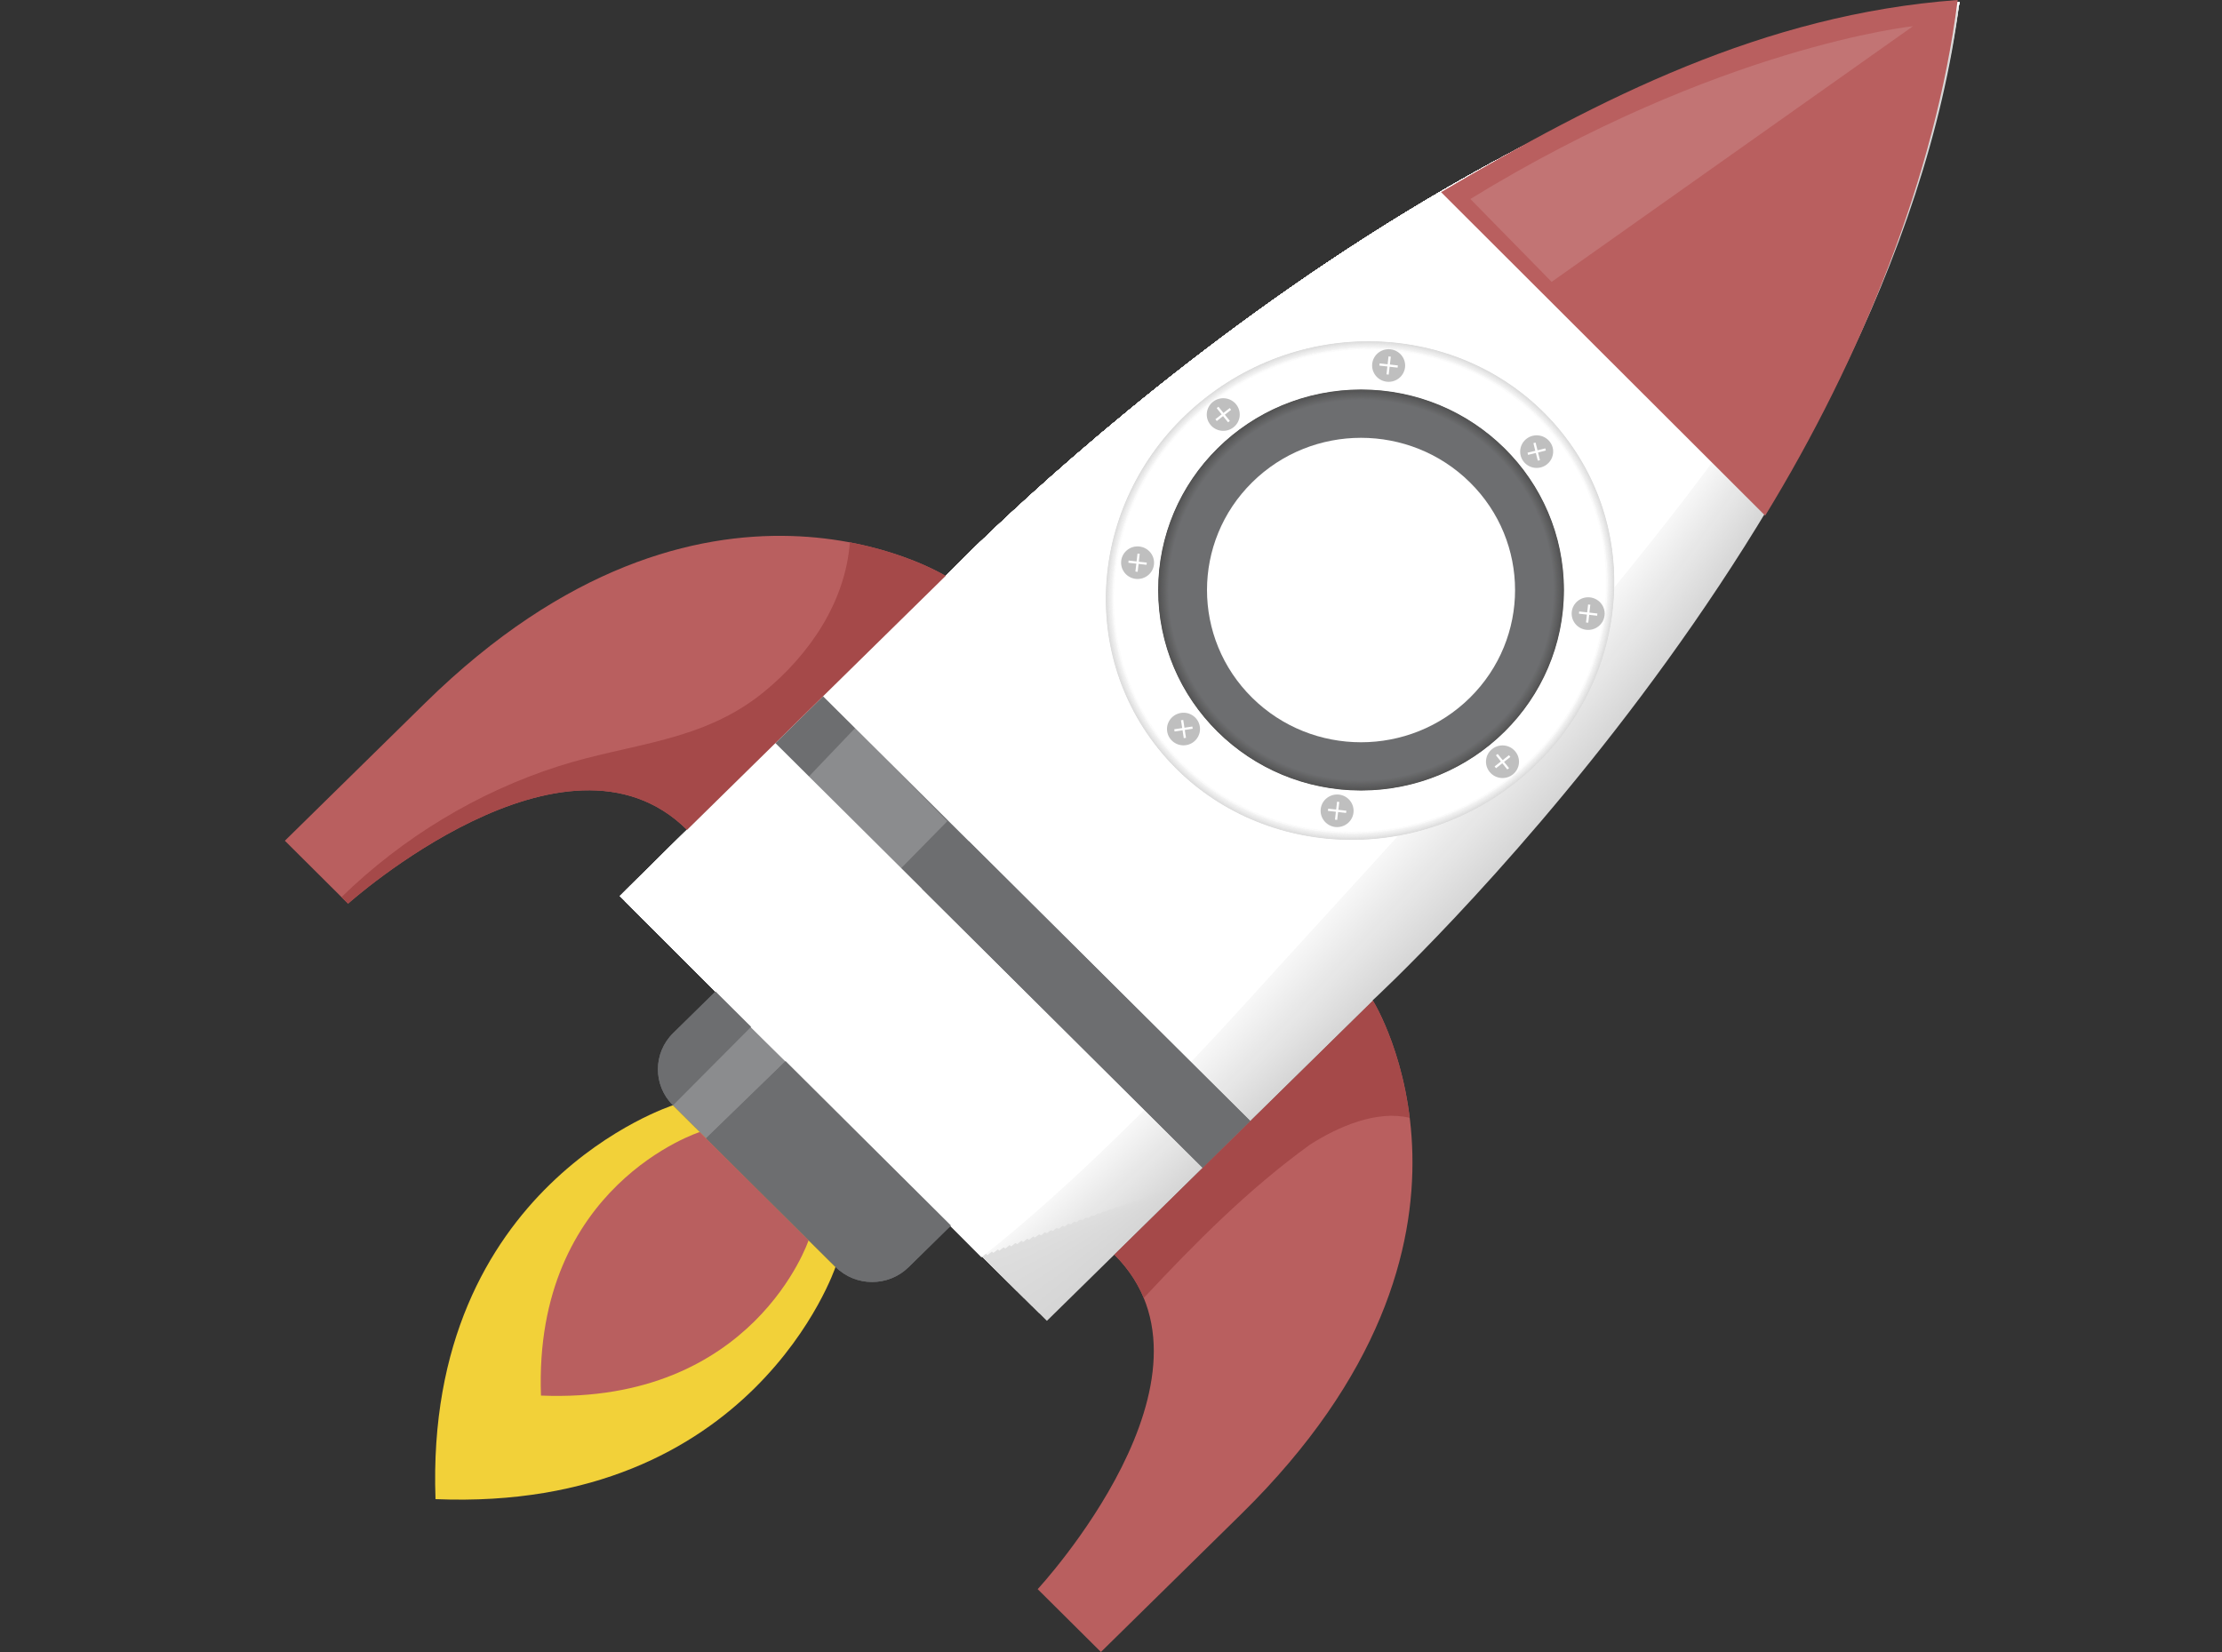 <svg width="39" height="29" viewBox="0 0 39 29" fill="none" xmlns="http://www.w3.org/2000/svg">
<rect x="0" y="0" width="39" height="29" fill="#333333" stroke="none"/>
<g id="Two-Players-Icon">
<g id="Group">
<g id="Objects">
<g id="Group_2">
<g id="Group_3">
<path id="Vector" d="M12.559 17.405L11.815 18.136C11.46 18.485 11.458 19.052 11.811 19.403L14.665 22.241C15.018 22.592 15.592 22.593 15.947 22.245L16.691 21.514L12.559 17.405Z" fill="#6D6E70"/>
<path id="Vector_2" d="M16.597 10.11C16.597 10.11 12.391 7.498 7.464 12.339L5 14.759L6.109 15.863C6.109 15.863 9.924 12.445 12.059 14.568L16.597 10.11Z" fill="#B95F5F"/>
<path id="Vector_3" d="M24.097 17.566C24.097 17.566 26.714 21.738 21.786 26.579L19.323 29L18.213 27.897C18.213 27.897 21.694 24.147 19.558 22.024L24.097 17.566V17.566Z" fill="#B95F5F"/>
<g id="Group_4">
<path id="Vector_4" d="M34.392 0.038C25.166 1.13 16.601 10.114 16.601 10.114L16.597 10.109L10.875 15.73L18.375 23.187L24.097 17.566L24.092 17.561C24.092 17.561 33.233 9.151 34.392 0.038Z" fill="#D6D6D6"/>
<path id="Vector_5" d="M34.392 0.038C25.166 1.13 16.601 10.114 16.601 10.114L16.597 10.109L10.932 15.674L13.892 18.73C13.919 18.757 18.215 23.028 18.242 23.055C18.257 23.07 20.779 20.76 20.779 20.76C20.824 20.725 23.993 17.61 24.031 17.568L24.027 17.564C24.129 17.451 30.144 11.902 33.014 4.97C33.674 3.384 34.162 1.722 34.391 0.038H34.392Z" fill="#D7D7D7"/>
<path id="Vector_6" d="M34.392 0.038C25.166 1.13 16.601 10.114 16.601 10.114L16.597 10.109L10.99 15.617L13.803 18.642C13.858 18.696 18.055 22.869 18.109 22.922C18.139 22.953 20.675 20.799 20.675 20.799C20.764 20.729 23.891 17.654 23.967 17.57C23.967 17.57 23.963 17.566 23.963 17.566C24.166 17.341 30.123 11.833 32.99 4.969C33.658 3.385 34.148 1.721 34.392 0.038L34.392 0.038Z" fill="#D8D8D8"/>
<path id="Vector_7" d="M34.392 0.038C25.166 1.13 16.601 10.114 16.601 10.114L16.597 10.109L11.048 15.561L13.714 18.554C13.796 18.635 17.895 22.71 17.976 22.791C18.021 22.836 20.57 20.837 20.57 20.837C20.704 20.732 23.788 17.698 23.902 17.573C23.902 17.573 23.898 17.568 23.898 17.568C24.203 17.231 30.086 11.758 32.966 4.969C33.638 3.385 34.133 1.72 34.392 0.038L34.392 0.038Z" fill="#D9D9D9"/>
<path id="Vector_8" d="M34.392 0.038C25.166 1.13 16.601 10.114 16.601 10.114L16.597 10.109L11.105 15.504L13.626 18.465C13.734 18.573 17.735 22.551 17.843 22.659C17.904 22.719 20.466 20.876 20.466 20.876C20.644 20.736 23.686 17.742 23.837 17.575C23.837 17.575 23.834 17.57 23.834 17.57C24.241 17.121 30.06 11.686 32.942 4.969C33.621 3.386 34.118 1.72 34.392 0.038L34.392 0.038Z" fill="#DADADA"/>
<path id="Vector_9" d="M34.392 0.038C25.166 1.13 16.601 10.114 16.601 10.114L16.597 10.109L11.163 15.448L13.537 18.377C13.673 18.512 17.574 22.391 17.71 22.526C17.786 22.601 20.361 20.915 20.361 20.915C20.584 20.739 23.583 17.786 23.772 17.577C23.772 17.577 23.769 17.573 23.769 17.573C24.278 17.011 30.034 11.615 32.917 4.969C33.604 3.387 34.103 1.719 34.391 0.038L34.392 0.038Z" fill="#DBDBDB"/>
<path id="Vector_10" d="M34.392 0.038C25.166 1.13 16.601 10.114 16.601 10.114L16.597 10.109L11.221 15.391L13.449 18.289C13.611 18.451 17.415 22.232 17.578 22.394C17.669 22.484 20.257 20.953 20.257 20.953C20.525 20.743 23.481 17.83 23.708 17.579C23.708 17.579 23.705 17.575 23.705 17.575C24.316 16.901 30.01 11.544 32.894 4.969C33.587 3.388 34.089 1.718 34.392 0.038L34.392 0.038Z" fill="#DCDCDC"/>
<path id="Vector_11" d="M34.392 0.038C25.166 1.13 16.601 10.114 16.601 10.114L16.597 10.109L11.278 15.335L13.36 18.201C13.55 18.39 17.255 22.074 17.445 22.262C17.55 22.368 20.152 20.992 20.152 20.992C20.464 20.747 23.378 17.875 23.643 17.582C23.643 17.582 23.64 17.578 23.64 17.578C24.352 16.791 29.984 11.473 32.868 4.97C33.57 3.389 34.074 1.718 34.392 0.038H34.392Z" fill="#DDDDDD"/>
<path id="Vector_12" d="M34.392 0.038C25.166 1.13 16.601 10.113 16.601 10.113L16.597 10.109L11.336 15.278L13.271 18.112C13.488 18.328 17.095 21.914 17.312 22.13C17.433 22.25 20.048 21.03 20.048 21.03C20.404 20.75 23.276 17.918 23.578 17.584C23.578 17.583 23.576 17.579 23.576 17.579C24.39 16.681 29.959 11.402 32.844 4.969C33.553 3.39 34.059 1.717 34.392 0.038L34.392 0.038Z" fill="#DEDEDE"/>
<path id="Vector_13" d="M34.392 0.038C25.166 1.13 16.601 10.114 16.601 10.114L16.597 10.109L11.393 15.221L13.182 18.024C13.426 18.267 16.934 21.755 17.179 21.998C17.315 22.133 19.944 21.069 19.944 21.069C20.345 20.754 23.173 17.963 23.514 17.587C23.514 17.586 23.511 17.582 23.512 17.582C24.427 16.571 29.935 11.332 32.82 4.97C33.536 3.392 34.045 1.717 34.392 0.038Z" fill="#DFDFDF"/>
<path id="Vector_14" d="M34.392 0.038C25.166 1.13 16.601 10.114 16.601 10.114L16.597 10.109L11.451 15.165L13.094 17.936C13.365 18.206 16.775 21.596 17.046 21.866C17.197 22.016 19.839 21.108 19.839 21.108C20.285 20.758 23.07 18.007 23.449 17.589C23.449 17.589 23.447 17.585 23.447 17.584C24.464 16.462 29.911 11.261 32.796 4.97C33.519 3.393 34.03 1.717 34.392 0.038Z" fill="#E0E0E0"/>
<path id="Vector_15" d="M34.392 0.038C25.166 1.13 16.601 10.114 16.601 10.114L16.597 10.109L11.508 15.108L13.005 17.848C13.303 18.145 16.614 21.437 16.913 21.733C17.079 21.899 19.735 21.146 19.735 21.146C20.225 20.761 22.968 18.051 23.384 17.591C23.385 17.591 23.382 17.587 23.383 17.587C24.501 16.351 29.887 11.191 32.772 4.969C33.502 3.393 34.015 1.716 34.392 0.038V0.038Z" fill="#E1E1E1"/>
<path id="Vector_16" d="M34.392 0.038C25.166 1.13 16.601 10.114 16.601 10.114L16.597 10.109L11.566 15.052L12.916 17.76C13.241 18.083 16.455 21.278 16.78 21.602C16.962 21.782 19.63 21.185 19.63 21.185C20.165 20.764 22.865 18.095 23.319 17.593C23.32 17.593 23.317 17.589 23.318 17.589C24.539 16.241 29.864 11.12 32.747 4.969C33.485 3.394 34 1.715 34.392 0.038L34.392 0.038Z" fill="#E2E2E2"/>
<path id="Vector_17" d="M34.392 0.038C25.166 1.13 16.601 10.114 16.601 10.114L16.597 10.109L11.624 14.995L12.827 17.672C13.18 18.022 16.294 21.119 16.647 21.47C16.843 21.665 19.525 21.224 19.525 21.224C20.105 20.768 22.762 18.14 23.254 17.596C23.255 17.595 23.253 17.592 23.253 17.591C24.576 16.131 29.841 11.05 32.723 4.97C33.469 3.396 33.986 1.715 34.392 0.039V0.038Z" fill="#E3E3E3"/>
<path id="Vector_18" d="M34.392 0.038C25.166 1.13 16.601 10.114 16.601 10.114L16.597 10.109L11.681 14.938L12.739 17.583C13.118 17.961 16.135 20.959 16.515 21.337C16.726 21.547 19.421 21.262 19.421 21.262C20.045 20.771 22.66 18.183 23.19 17.598C23.191 17.597 23.189 17.594 23.189 17.593C24.613 16.021 29.818 10.98 32.699 4.969C33.452 3.396 33.971 1.714 34.392 0.038V0.038Z" fill="#E4E4E4"/>
<path id="Vector_19" d="M34.392 0.038C25.166 1.13 16.601 10.114 16.601 10.114L16.597 10.109L11.739 14.882L12.65 17.495C13.057 17.9 15.974 20.801 16.381 21.205C16.608 21.43 19.316 21.301 19.316 21.301C19.985 20.775 22.557 18.227 23.125 17.6C23.125 17.6 23.123 17.596 23.124 17.596C24.649 15.911 29.795 10.91 32.674 4.969C33.435 3.398 33.956 1.713 34.392 0.038H34.392Z" fill="#E5E5E5"/>
<path id="Vector_20" d="M34.392 0.038C25.166 1.13 16.601 10.114 16.601 10.114L16.597 10.109L11.797 14.825L12.561 17.407C12.995 17.838 15.815 20.642 16.249 21.073C16.49 21.314 19.212 21.34 19.212 21.34C19.925 20.779 22.455 18.272 23.061 17.603C23.061 17.602 23.059 17.599 23.06 17.599C24.687 15.802 29.773 10.841 32.65 4.97C33.419 3.4 33.941 1.713 34.392 0.039V0.038Z" fill="#E6E6E6"/>
<path id="Vector_21" d="M34.392 0.038C25.166 1.13 16.601 10.114 16.601 10.114L16.597 10.109L11.854 14.769L12.472 17.319C12.933 17.777 15.654 20.482 16.116 20.941C16.372 21.196 19.107 21.378 19.107 21.378C19.865 20.782 22.352 18.316 22.995 17.605C22.996 17.604 22.994 17.601 22.995 17.6C24.724 15.691 29.751 10.77 32.625 4.969C33.403 3.401 33.927 1.712 34.392 0.038Z" fill="#E7E7E7"/>
<path id="Vector_22" d="M34.392 0.038C25.166 1.13 16.601 10.114 16.601 10.114L16.597 10.109L11.912 14.712L12.384 17.23C12.872 17.716 15.495 20.323 15.983 20.809C16.254 21.079 19.003 21.416 19.003 21.416C19.804 20.785 22.249 18.36 22.93 17.607C22.931 17.607 22.93 17.603 22.93 17.603C24.761 15.581 29.729 10.701 32.601 4.969C33.386 3.402 33.911 1.712 34.392 0.038H34.392Z" fill="#E7E7E7"/>
<path id="Vector_23" d="M34.392 0.038C25.166 1.13 16.601 10.114 16.601 10.114L16.597 10.109L11.969 14.655L12.295 17.142C12.81 17.655 15.335 20.164 15.85 20.677C16.137 20.962 18.898 21.455 18.898 21.455C19.745 20.789 22.147 18.404 22.866 17.61C22.867 17.609 22.866 17.606 22.866 17.605C24.798 15.472 29.708 10.632 32.576 4.969C33.369 3.403 33.896 1.711 34.392 0.038H34.392Z" fill="#E8E8E8"/>
<path id="Vector_24" d="M34.392 0.038C25.166 1.13 16.601 10.114 16.601 10.114L16.597 10.109L12.027 14.599L12.206 17.054C12.749 17.593 15.174 20.005 15.717 20.544C16.019 20.845 18.794 21.493 18.794 21.493C19.685 20.792 22.044 18.448 22.801 17.612C22.802 17.611 22.801 17.608 22.802 17.607C24.836 15.361 29.687 10.562 32.552 4.969C33.353 3.405 33.882 1.71 34.392 0.038H34.392Z" fill="#E9E9E9"/>
<path id="Vector_25" d="M34.392 0.038C25.166 1.13 16.601 10.114 16.601 10.114L16.597 10.109L12.085 14.542L12.117 16.965C12.687 17.532 15.014 19.846 15.584 20.412C15.901 20.728 18.689 21.532 18.689 21.532C19.625 20.796 21.941 18.492 22.736 17.614C22.737 17.613 22.736 17.61 22.737 17.609C24.873 15.251 29.666 10.493 32.528 4.969C33.337 3.406 33.867 1.71 34.392 0.038L34.392 0.038Z" fill="#EAEAEA"/>
<path id="Vector_26" d="M34.392 0.038C25.166 1.13 16.601 10.114 16.601 10.114L16.597 10.109L12.142 14.486L12.029 16.878C12.626 17.471 14.854 19.687 15.451 20.28C15.784 20.611 18.585 21.571 18.585 21.571C19.565 20.8 21.839 18.537 22.672 17.617C22.673 17.616 22.672 17.613 22.673 17.612C24.91 15.142 29.646 10.424 32.504 4.969C33.322 3.408 33.853 1.709 34.392 0.038Z" fill="#EBEBEB"/>
<path id="Vector_27" d="M34.392 0.038C25.166 1.13 16.601 10.114 16.601 10.114L16.597 10.109L12.2 14.429L11.94 16.789C12.564 17.409 14.694 19.527 15.318 20.148C15.666 20.493 18.48 21.609 18.48 21.609C19.505 20.803 21.736 18.58 22.607 17.619C22.608 17.617 22.607 17.615 22.608 17.614C24.947 15.031 29.625 10.355 32.479 4.969C33.305 3.409 33.837 1.708 34.391 0.038L34.392 0.038Z" fill="#ECECEC"/>
<path id="Vector_28" d="M34.392 0.038C25.166 1.13 16.601 10.114 16.601 10.114L16.597 10.109L12.257 14.373L11.851 16.701C12.502 17.348 14.534 19.369 15.185 20.016C15.548 20.377 18.376 21.648 18.376 21.648C19.445 20.807 21.634 18.625 22.542 17.621C22.543 17.62 22.543 17.618 22.544 17.617C24.985 14.921 29.606 10.287 32.455 4.969C33.29 3.411 33.823 1.708 34.392 0.038Z" fill="#EDEDED"/>
<path id="Vector_29" d="M34.392 0.038C25.166 1.13 16.601 10.114 16.601 10.114L16.597 10.109L12.315 14.316L11.762 16.613C12.44 17.287 14.374 19.21 15.052 19.884C15.43 20.259 18.271 21.687 18.271 21.687C19.385 20.811 21.531 18.669 22.477 17.624C22.478 17.623 22.478 17.62 22.479 17.619C25.022 14.812 29.585 10.218 32.43 4.97C33.274 3.413 33.808 1.708 34.392 0.039L34.392 0.038Z" fill="#EEEEEE"/>
<path id="Vector_30" d="M34.392 0.038C25.166 1.13 16.601 10.114 16.601 10.114L16.597 10.109L12.373 14.259L11.674 16.524C12.379 17.226 14.215 19.05 14.92 19.752C15.313 20.142 18.167 21.725 18.167 21.725C19.326 20.814 21.429 18.712 22.413 17.625C22.414 17.624 22.414 17.622 22.415 17.621C25.06 14.701 29.567 10.149 32.406 4.969C33.259 3.414 33.794 1.707 34.392 0.038L34.392 0.038Z" fill="#EFEFEF"/>
<path id="Vector_31" d="M34.392 0.038C25.166 1.13 16.601 10.114 16.601 10.114L16.597 10.109L12.43 14.203L11.585 16.436C12.317 17.165 14.054 18.891 14.787 19.619C15.195 20.025 18.062 21.764 18.062 21.764C19.265 20.817 21.326 18.757 22.348 17.628C22.349 17.627 22.349 17.625 22.35 17.623C25.096 14.591 29.547 10.081 32.382 4.969C33.243 3.416 33.779 1.706 34.392 0.038L34.392 0.038Z" fill="#F0F0F0"/>
<path id="Vector_32" d="M34.392 0.038C25.166 1.13 16.601 10.114 16.601 10.114L16.597 10.109L12.488 14.146L11.496 16.348C12.256 17.104 13.894 18.733 14.654 19.488C15.077 19.909 17.958 21.803 17.958 21.803C19.205 20.821 21.223 18.801 22.283 17.631C22.284 17.629 22.285 17.627 22.286 17.626C25.134 14.481 29.528 10.013 32.358 4.969C33.228 3.418 33.764 1.706 34.392 0.038Z" fill="#F1F1F1"/>
<path id="Vector_33" d="M34.392 0.038C25.166 1.13 16.601 10.113 16.601 10.113L16.597 10.109L12.545 14.089L11.408 16.259C12.194 17.042 13.734 18.573 14.521 19.355C14.959 19.791 17.853 21.84 17.853 21.84C19.145 20.824 21.12 18.844 22.218 17.632C22.22 17.631 22.22 17.629 22.221 17.628C25.171 14.371 29.51 9.945 32.333 4.968C33.212 3.419 33.749 1.704 34.392 0.038V0.038Z" fill="#F2F2F2"/>
<path id="Vector_34" d="M34.392 0.038C25.166 1.13 16.601 10.114 16.601 10.114L16.597 10.109L12.603 14.033L11.319 16.172C12.132 16.981 13.574 18.414 14.387 19.223C14.841 19.674 17.748 21.88 17.748 21.88C19.085 20.828 21.017 18.889 22.153 17.635C22.155 17.634 22.155 17.632 22.156 17.63C25.208 14.261 29.491 9.878 32.308 4.969C33.196 3.421 33.734 1.704 34.392 0.038L34.392 0.038Z" fill="#F3F3F3"/>
<path id="Vector_35" d="M34.392 0.038C25.166 1.13 16.601 10.114 16.601 10.114L16.597 10.109L12.66 13.976L11.23 16.084C12.071 16.92 13.414 18.255 14.255 19.091C14.723 19.557 17.644 21.918 17.644 21.918C19.025 20.832 20.915 18.934 22.089 17.638C22.09 17.636 22.091 17.634 22.092 17.633C25.245 14.151 29.473 9.811 32.284 4.969C33.181 3.424 33.719 1.704 34.392 0.038H34.392Z" fill="#F4F4F4"/>
<path id="Vector_36" d="M34.392 0.038C25.166 1.13 16.601 10.113 16.601 10.113L16.597 10.109L12.718 13.92L11.141 15.995C12.009 16.858 13.254 18.096 14.122 18.959C14.606 19.44 17.54 21.956 17.54 21.956C18.965 20.835 20.812 18.977 22.024 17.639C22.025 17.638 22.026 17.636 22.027 17.634C25.282 14.041 29.455 9.743 32.26 4.968C33.166 3.425 33.705 1.703 34.392 0.038L34.392 0.038Z" fill="#F5F5F5"/>
<path id="Vector_37" d="M34.392 0.038C25.166 1.13 16.601 10.113 16.601 10.113L16.597 10.109L12.776 13.863L11.053 15.907C11.948 16.797 13.094 17.936 13.989 18.827C14.488 19.322 17.435 21.995 17.435 21.995C18.905 20.839 20.71 19.021 21.959 17.642C21.96 17.64 21.962 17.639 21.963 17.637C25.32 13.931 29.447 9.681 32.235 4.968C33.154 3.429 33.69 1.702 34.392 0.038L34.392 0.038Z" fill="#F6F6F6"/>
<path id="Vector_38" d="M34.392 0.038C25.166 1.13 16.601 10.114 16.601 10.114L16.597 10.109L12.833 13.807L10.964 15.819C11.886 16.736 12.934 17.778 13.856 18.695C14.37 19.206 17.331 22.034 17.331 22.034C18.845 20.843 20.607 19.066 21.895 17.645C21.896 17.643 21.897 17.642 21.899 17.64C25.357 13.822 29.425 9.612 32.211 4.969C33.138 3.431 33.676 1.702 34.392 0.038Z" fill="#F7F7F7"/>
<path id="Vector_39" d="M21.83 17.647C25.391 13.715 29.402 9.545 32.187 4.969C33.122 3.432 33.661 1.702 34.388 0.068C34.389 0.058 34.391 0.048 34.392 0.038C25.166 1.13 16.601 10.113 16.601 10.113L16.597 10.109L10.875 15.73C11.825 16.674 12.774 17.618 13.723 18.562C14.252 19.088 17.226 22.072 17.226 22.072C18.785 20.846 20.504 19.109 21.83 17.646L21.83 17.647Z" fill="white"/>
</g>
<path id="Vector_40" d="M25.253 3.928C25.253 3.928 21.129 6.387 15.591 12.099C15.591 12.099 20.044 8.492 26.454 5.304L25.253 3.928Z" fill="white"/>
<g id="Group_5" style="mix-blend-mode:multiply">
<path id="Vector_41" d="M26.589 13.747C28.543 12.212 28.91 9.454 27.409 7.588C25.908 5.721 23.107 5.453 21.153 6.988C19.199 8.523 18.832 11.281 20.333 13.147C21.834 15.013 24.635 15.282 26.589 13.747Z" fill="#DBDBDB"/>
<path id="Vector_42" d="M26.586 13.744C28.539 12.21 28.905 9.455 27.406 7.59C25.906 5.726 23.108 5.457 21.156 6.991C19.203 8.525 18.837 11.28 20.336 13.144C21.836 15.009 24.634 15.277 26.586 13.744Z" fill="#DCDCDC"/>
<path id="Vector_43" d="M26.584 13.741C28.535 12.208 28.901 9.456 27.403 7.593C25.904 5.73 23.109 5.462 21.158 6.994C19.208 8.526 18.841 11.279 20.34 13.142C21.838 15.005 24.634 15.273 26.584 13.741Z" fill="#DDDDDD"/>
<path id="Vector_44" d="M26.582 13.738C28.53 12.207 28.897 9.457 27.4 7.595C25.903 5.734 23.109 5.466 21.161 6.997C19.212 8.528 18.846 11.278 20.343 13.139C21.84 15.001 24.633 15.269 26.582 13.738Z" fill="#DEDEDE"/>
<path id="Vector_45" d="M26.579 13.734C28.526 12.205 28.892 9.458 27.396 7.598C25.901 5.738 23.11 5.471 21.163 7C19.216 8.53 18.851 11.277 20.346 13.137C21.841 14.996 24.632 15.264 26.579 13.734Z" fill="#DFDFDF"/>
<path id="Vector_46" d="M26.577 13.731C28.522 12.203 28.887 9.458 27.393 7.601C25.899 5.743 23.111 5.475 21.166 7.003C19.221 8.531 18.855 11.276 20.349 13.134C21.843 14.992 24.631 15.259 26.577 13.731Z" fill="#E0E0E0"/>
<path id="Vector_47" d="M26.574 13.728C28.517 12.201 28.883 9.459 27.39 7.603C25.897 5.747 23.111 5.479 21.168 7.006C19.225 8.533 18.86 11.275 20.352 13.131C21.845 14.988 24.631 15.255 26.574 13.728Z" fill="#E1E1E1"/>
<path id="Vector_48" d="M26.572 13.725C28.513 12.199 28.878 9.46 27.387 7.605C25.895 5.751 23.112 5.484 21.171 7.009C19.229 8.535 18.864 11.274 20.356 13.129C21.847 14.983 24.63 15.25 26.572 13.725Z" fill="#E2E2E2"/>
<path id="Vector_49" d="M26.569 13.722C28.509 12.198 28.873 9.461 27.383 7.608C25.893 5.755 23.113 5.489 21.173 7.012C19.234 8.536 18.869 11.273 20.359 13.126C21.849 14.979 24.629 15.245 26.569 13.722Z" fill="#E3E3E3"/>
<path id="Vector_50" d="M26.567 13.719C28.505 12.197 28.869 9.462 27.38 7.611C25.892 5.76 23.114 5.493 21.176 7.016C19.238 8.538 18.873 11.273 20.362 13.124C21.851 14.975 24.629 15.242 26.567 13.719Z" fill="#E4E4E4"/>
<path id="Vector_51" d="M26.564 13.716C28.5 12.194 28.864 9.462 27.377 7.613C25.89 5.763 23.114 5.497 21.178 7.018C19.242 8.539 18.878 11.272 20.365 13.121C21.853 14.97 24.628 15.237 26.564 13.716Z" fill="#E5E5E5"/>
<path id="Vector_52" d="M26.562 13.713C28.496 12.193 28.859 9.464 27.373 7.616C25.888 5.768 23.115 5.503 21.181 7.022C19.246 8.542 18.883 11.271 20.369 13.119C21.855 14.966 24.627 15.232 26.562 13.713Z" fill="#E6E6E6"/>
<path id="Vector_53" d="M26.559 13.71C28.492 12.191 28.855 9.464 27.37 7.618C25.886 5.772 23.116 5.507 21.183 7.025C19.25 8.543 18.887 11.271 20.372 13.117C21.856 14.962 24.626 15.228 26.559 13.71Z" fill="#E7E7E7"/>
<path id="Vector_54" d="M26.557 13.707C28.488 12.19 28.85 9.465 27.367 7.621C25.884 5.777 23.116 5.511 21.186 7.028C19.255 8.545 18.892 11.27 20.375 13.114C21.858 14.958 24.626 15.223 26.557 13.707Z" fill="#E8E8E8"/>
<path id="Vector_55" d="M26.554 13.703C28.483 12.188 28.846 9.466 27.364 7.623C25.882 5.781 23.117 5.516 21.188 7.031C19.259 8.546 18.897 11.268 20.378 13.111C21.86 14.953 24.625 15.218 26.554 13.703Z" fill="#E9E9E9"/>
<path id="Vector_56" d="M26.552 13.7C28.479 12.186 28.841 9.467 27.361 7.626C25.88 5.785 23.118 5.52 21.191 7.034C19.263 8.548 18.901 11.268 20.381 13.109C21.862 14.95 24.624 15.214 26.552 13.7Z" fill="#EAEAEA"/>
<path id="Vector_57" d="M26.549 13.697C28.475 12.185 28.837 9.468 27.357 7.628C25.878 5.789 23.119 5.525 21.193 7.037C19.268 8.55 18.906 11.267 20.385 13.106C21.864 14.945 24.624 15.21 26.549 13.697Z" fill="#EBEBEB"/>
<path id="Vector_58" d="M26.547 13.694C28.47 12.183 28.832 9.469 27.354 7.631C25.876 5.794 23.119 5.529 21.195 7.04C19.272 8.552 18.91 11.266 20.388 13.104C21.866 14.941 24.623 15.206 26.547 13.694Z" fill="#ECECEC"/>
<path id="Vector_59" d="M26.544 13.691C28.466 12.181 28.827 9.469 27.351 7.634C25.875 5.798 23.12 5.534 21.198 7.044C19.276 8.554 18.915 11.266 20.391 13.101C21.867 14.937 24.622 15.201 26.544 13.691Z" fill="#EDEDED"/>
<path id="Vector_60" d="M26.542 13.688C28.462 12.18 28.823 9.47 27.348 7.636C25.873 5.802 23.121 5.538 21.201 7.047C19.28 8.555 18.92 11.265 20.395 13.099C21.869 14.933 24.622 15.197 26.542 13.688Z" fill="#EDEDED"/>
<path id="Vector_61" d="M26.539 13.685C28.457 12.178 28.818 9.471 27.344 7.639C25.871 5.807 23.121 5.543 21.203 7.05C19.285 8.557 18.924 11.264 20.398 13.096C21.872 14.928 24.621 15.192 26.539 13.685Z" fill="#EEEEEE"/>
<path id="Vector_62" d="M26.537 13.682C28.453 12.176 28.814 9.472 27.341 7.641C25.869 5.811 23.122 5.547 21.205 7.053C19.289 8.558 18.929 11.263 20.401 13.094C21.873 14.924 24.62 15.188 26.537 13.682Z" fill="#EFEFEF"/>
<path id="Vector_63" d="M26.534 13.679C28.449 12.175 28.809 9.473 27.338 7.644C25.867 5.815 23.123 5.552 21.208 7.056C19.293 8.56 18.933 11.262 20.404 13.091C21.875 14.92 24.619 15.183 26.534 13.679Z" fill="#F0F0F0"/>
<path id="Vector_64" d="M26.532 13.676C28.445 12.173 28.804 9.474 27.335 7.646C25.865 5.819 23.123 5.556 21.21 7.059C19.298 8.562 18.938 11.261 20.408 13.088C21.877 14.915 24.619 15.178 26.532 13.676Z" fill="#F1F1F1"/>
<path id="Vector_65" d="M26.529 13.673C28.44 12.171 28.799 9.475 27.331 7.649C25.863 5.824 23.124 5.561 21.213 7.062C19.302 8.563 18.943 11.26 20.411 13.086C21.879 14.911 24.618 15.174 26.529 13.673Z" fill="#F2F2F2"/>
<path id="Vector_66" d="M26.527 13.669C28.436 12.169 28.795 9.475 27.328 7.652C25.862 5.828 23.125 5.566 21.216 7.066C19.306 8.566 18.947 11.26 20.414 13.084C21.881 14.907 24.617 15.169 26.527 13.669Z" fill="#F3F3F3"/>
<path id="Vector_67" d="M26.524 13.666C28.432 12.168 28.79 9.476 27.325 7.654C25.86 5.832 23.125 5.57 21.218 7.069C19.311 8.567 18.952 11.259 20.417 13.081C21.883 14.903 24.617 15.165 26.524 13.666Z" fill="#F4F4F4"/>
<path id="Vector_68" d="M26.522 13.663C28.427 12.166 28.786 9.477 27.322 7.657C25.858 5.836 23.126 5.574 21.22 7.072C19.315 8.569 18.957 11.258 20.421 13.078C21.885 14.899 24.616 15.161 26.522 13.663Z" fill="#F5F5F5"/>
<path id="Vector_69" d="M26.519 13.66C28.423 12.165 28.781 9.478 27.319 7.659C25.856 5.84 23.127 5.579 21.223 7.075C19.319 8.57 18.961 11.257 20.424 13.076C21.886 14.894 24.616 15.156 26.519 13.66Z" fill="#F6F6F6"/>
<path id="Vector_70" d="M26.517 13.657C28.419 12.163 28.776 9.479 27.315 7.662C25.854 5.845 23.128 5.584 21.226 7.078C19.323 8.572 18.966 11.256 20.427 13.073C21.888 14.89 24.615 15.151 26.517 13.657Z" fill="#F7F7F7"/>
<path id="Vector_71" d="M26.514 13.654C28.415 12.161 28.772 9.479 27.312 7.664C25.852 5.849 23.128 5.588 21.228 7.081C19.328 8.574 18.971 11.255 20.43 13.071C21.89 14.886 24.614 15.147 26.514 13.654Z" fill="white"/>
<path id="Vector_72" d="M26.512 13.651C28.41 12.159 28.767 9.48 27.309 7.667C25.85 5.853 23.129 5.592 21.23 7.084C19.332 8.575 18.975 11.255 20.433 13.068C21.892 14.882 24.613 15.143 26.512 13.651Z" fill="#F9F9F9"/>
<path id="Vector_73" d="M26.509 13.648C28.406 12.158 28.763 9.481 27.306 7.669C25.849 5.858 23.13 5.597 21.233 7.087C19.336 8.577 18.98 11.254 20.437 13.066C21.894 14.877 24.613 15.138 26.509 13.648Z" fill="#FAFAFA"/>
<path id="Vector_74" d="M26.507 13.644C28.402 12.156 28.758 9.482 27.302 7.672C25.846 5.862 23.13 5.601 21.235 7.09C19.34 8.578 18.984 11.253 20.44 13.063C21.896 14.873 24.612 15.133 26.507 13.644Z" fill="#FBFBFB"/>
<path id="Vector_75" d="M26.504 13.642C28.398 12.154 28.753 9.483 27.299 7.674C25.845 5.866 23.131 5.606 21.238 7.093C19.345 8.581 18.989 11.252 20.443 13.06C21.897 14.869 24.611 15.129 26.504 13.642Z" fill="#FCFCFC"/>
<path id="Vector_76" d="M26.502 13.639C28.393 12.153 28.749 9.484 27.296 7.677C25.843 5.87 23.132 5.61 21.24 7.096C19.349 8.582 18.993 11.251 20.446 13.058C21.899 14.865 24.611 15.125 26.502 13.639Z" fill="#FDFDFD"/>
<path id="Vector_77" d="M26.499 13.635C28.389 12.151 28.744 9.484 27.293 7.68C25.841 5.875 23.133 5.615 21.243 7.099C19.353 8.584 18.998 11.25 20.45 13.055C21.901 14.86 24.61 15.12 26.499 13.635Z" fill="#FEFEFE"/>
<path id="Vector_78" d="M26.497 13.632C28.385 12.149 28.74 9.485 27.29 7.682C25.839 5.879 23.133 5.619 21.245 7.103C19.358 8.586 19.003 11.25 20.453 13.053C21.903 14.856 24.609 15.116 26.497 13.632Z" fill="white"/>
</g>
<g id="Group_6">
<path id="Vector_79" d="M23.889 13.877C25.855 13.877 27.45 12.302 27.45 10.358C27.45 8.414 25.855 6.838 23.889 6.838C21.922 6.838 20.328 8.414 20.328 10.358C20.328 12.302 21.922 13.877 23.889 13.877Z" fill="#525252"/>
<path id="Vector_80" d="M26.402 12.842C27.791 11.47 27.791 9.245 26.402 7.873C25.014 6.501 22.763 6.501 21.374 7.873C19.986 9.245 19.986 11.47 21.374 12.842C22.763 14.215 25.014 14.215 26.402 12.842Z" fill="#535353"/>
<path id="Vector_81" d="M23.889 13.866C25.849 13.866 27.438 12.295 27.438 10.358C27.438 8.421 25.849 6.85 23.889 6.85C21.928 6.85 20.339 8.421 20.339 10.358C20.339 12.295 21.928 13.866 23.889 13.866Z" fill="#545454"/>
<path id="Vector_82" d="M23.889 13.86C25.846 13.86 27.432 12.292 27.432 10.358C27.432 8.424 25.846 6.856 23.889 6.856C21.931 6.856 20.345 8.424 20.345 10.358C20.345 12.292 21.931 13.86 23.889 13.86Z" fill="#555555"/>
<path id="Vector_83" d="M23.889 13.854C25.842 13.854 27.426 12.289 27.426 10.358C27.426 8.427 25.842 6.862 23.889 6.862C21.935 6.862 20.351 8.427 20.351 10.358C20.351 12.289 21.935 13.854 23.889 13.854Z" fill="#555656"/>
<path id="Vector_84" d="M23.889 13.848C25.839 13.848 27.42 12.286 27.42 10.358C27.42 8.43 25.839 6.868 23.889 6.868C21.938 6.868 20.357 8.43 20.357 10.358C20.357 12.286 21.938 13.848 23.889 13.848Z" fill="#565757"/>
<path id="Vector_85" d="M23.889 13.843C25.836 13.843 27.415 12.283 27.415 10.358C27.415 8.434 25.836 6.873 23.889 6.873C21.941 6.873 20.363 8.434 20.363 10.358C20.363 12.283 21.941 13.843 23.889 13.843Z" fill="#575758"/>
<path id="Vector_86" d="M23.889 13.837C25.832 13.837 27.408 12.28 27.408 10.358C27.408 8.437 25.832 6.879 23.889 6.879C21.945 6.879 20.369 8.437 20.369 10.358C20.369 12.28 21.945 13.837 23.889 13.837Z" fill="#585859"/>
<path id="Vector_87" d="M23.889 13.831C25.829 13.831 27.403 12.276 27.403 10.358C27.403 8.44 25.829 6.885 23.889 6.885C21.948 6.885 20.374 8.44 20.374 10.358C20.374 12.276 21.948 13.831 23.889 13.831Z" fill="#59595A"/>
<path id="Vector_88" d="M23.889 13.825C25.826 13.825 27.397 12.273 27.397 10.358C27.397 8.443 25.826 6.891 23.889 6.891C21.951 6.891 20.38 8.443 20.38 10.358C20.38 12.273 21.951 13.825 23.889 13.825Z" fill="#5A5A5B"/>
<path id="Vector_89" d="M23.889 13.82C25.823 13.82 27.391 12.27 27.391 10.358C27.391 8.446 25.823 6.896 23.889 6.896C21.954 6.896 20.386 8.446 20.386 10.358C20.386 12.27 21.954 13.82 23.889 13.82Z" fill="#5B5B5C"/>
<path id="Vector_90" d="M23.889 13.814C25.82 13.814 27.385 12.267 27.385 10.358C27.385 8.45 25.82 6.902 23.889 6.902C21.957 6.902 20.392 8.45 20.392 10.358C20.392 12.267 21.957 13.814 23.889 13.814Z" fill="#5C5C5D"/>
<path id="Vector_91" d="M26.357 12.797C27.72 11.45 27.72 9.266 26.357 7.918C24.994 6.571 22.783 6.571 21.42 7.918C20.057 9.266 20.057 11.45 21.42 12.797C22.783 14.144 24.994 14.144 26.357 12.797Z" fill="#5C5D5E"/>
<path id="Vector_92" d="M26.353 12.793C27.713 11.448 27.713 9.267 26.353 7.922C24.992 6.577 22.785 6.577 21.424 7.922C20.063 9.267 20.063 11.448 21.424 12.793C22.785 14.138 24.992 14.138 26.353 12.793Z" fill="#5D5E5F"/>
<path id="Vector_93" d="M23.889 13.796C25.81 13.796 27.367 12.257 27.367 10.358C27.367 8.459 25.81 6.92 23.889 6.92C21.967 6.92 20.41 8.459 20.41 10.358C20.41 12.257 21.967 13.796 23.889 13.796Z" fill="#5E5F60"/>
<path id="Vector_94" d="M26.344 12.785C27.701 11.444 27.701 9.271 26.344 7.931C24.988 6.59 22.789 6.59 21.433 7.931C20.076 9.271 20.076 11.444 21.433 12.785C22.789 14.126 24.988 14.126 26.344 12.785Z" fill="#5F6061"/>
<path id="Vector_95" d="M26.34 12.781C27.694 11.443 27.694 9.273 26.34 7.935C24.986 6.597 22.791 6.597 21.437 7.935C20.083 9.273 20.083 11.443 21.437 12.781C22.791 14.119 24.986 14.119 26.34 12.781Z" fill="#606061"/>
<path id="Vector_96" d="M23.889 13.779C25.8 13.779 27.35 12.247 27.35 10.358C27.35 8.469 25.8 6.937 23.889 6.937C21.977 6.937 20.427 8.469 20.427 10.358C20.427 12.247 21.977 13.779 23.889 13.779Z" fill="#616162"/>
<path id="Vector_97" d="M26.332 12.773C27.681 11.439 27.681 9.277 26.332 7.943C24.982 6.609 22.794 6.609 21.445 7.943C20.096 9.277 20.096 11.439 21.445 12.773C22.794 14.106 24.982 14.106 26.332 12.773Z" fill="#626263"/>
<path id="Vector_98" d="M26.328 12.768C27.674 11.437 27.674 9.279 26.328 7.947C24.98 6.616 22.796 6.616 21.449 7.947C20.102 9.279 20.102 11.437 21.449 12.768C22.796 14.1 24.98 14.1 26.328 12.768Z" fill="#636364"/>
<path id="Vector_99" d="M26.323 12.764C27.668 11.435 27.668 9.28 26.323 7.951C24.979 6.622 22.798 6.622 21.453 7.951C20.108 9.28 20.108 11.435 21.453 12.764C22.798 14.094 24.979 14.094 26.323 12.764Z" fill="#636465"/>
<path id="Vector_100" d="M26.319 12.76C27.662 11.433 27.662 9.282 26.319 7.955C24.977 6.628 22.8 6.628 21.458 7.955C20.115 9.282 20.115 11.433 21.458 12.76C22.8 14.087 24.977 14.087 26.319 12.76Z" fill="#646566"/>
<path id="Vector_101" d="M23.889 13.75C25.784 13.75 27.32 12.231 27.32 10.358C27.32 8.485 25.784 6.966 23.889 6.966C21.993 6.966 20.457 8.485 20.457 10.358C20.457 12.231 21.993 13.75 23.889 13.75Z" fill="#656667"/>
<path id="Vector_102" d="M26.311 12.752C27.649 11.43 27.649 9.286 26.311 7.963C24.973 6.641 22.804 6.641 21.466 7.963C20.128 9.286 20.128 11.43 21.466 12.752C22.804 14.074 24.973 14.074 26.311 12.752Z" fill="#666768"/>
<path id="Vector_103" d="M26.307 12.748C27.642 11.428 27.642 9.288 26.307 7.968C24.971 6.648 22.806 6.648 21.47 7.968C20.135 9.288 20.135 11.428 21.47 12.748C22.806 14.068 24.971 14.068 26.307 12.748Z" fill="#676869"/>
<path id="Vector_104" d="M23.889 13.732C25.774 13.732 27.303 12.222 27.303 10.358C27.303 8.494 25.774 6.984 23.889 6.984C22.003 6.984 20.474 8.494 20.474 10.358C20.474 12.222 22.003 13.732 23.889 13.732Z" fill="#68696A"/>
<path id="Vector_105" d="M26.298 12.74C27.629 11.424 27.629 9.291 26.298 7.976C24.967 6.66 22.809 6.66 21.478 7.976C20.147 9.291 20.147 11.424 21.478 12.74C22.809 14.055 24.967 14.055 26.298 12.74Z" fill="#69696B"/>
<path id="Vector_106" d="M26.294 12.736C27.623 11.422 27.623 9.293 26.294 7.98C24.966 6.667 22.811 6.667 21.482 7.98C20.154 9.293 20.154 11.422 21.482 12.736C22.811 14.049 24.966 14.049 26.294 12.736Z" fill="#6A6A6C"/>
<path id="Vector_107" d="M23.889 13.715C25.765 13.715 27.285 12.212 27.285 10.358C27.285 8.504 25.765 7.001 23.889 7.001C22.013 7.001 20.492 8.504 20.492 10.358C20.492 12.212 22.013 13.715 23.889 13.715Z" fill="#6A6B6D"/>
<path id="Vector_108" d="M26.286 12.727C27.61 11.419 27.61 9.297 26.286 7.988C24.962 6.68 22.815 6.68 21.491 7.988C20.167 9.297 20.167 11.419 21.491 12.727C22.815 14.036 24.962 14.036 26.286 12.727Z" fill="#6B6C6E"/>
<path id="Vector_109" d="M26.282 12.723C27.604 11.417 27.604 9.299 26.282 7.992C24.96 6.686 22.817 6.686 21.495 7.992C20.173 9.299 20.173 11.417 21.495 12.723C22.817 14.03 24.96 14.03 26.282 12.723Z" fill="#6C6D6F"/>
<path id="Vector_110" d="M26.278 12.719C27.597 11.415 27.597 9.301 26.278 7.996C24.958 6.692 22.819 6.692 21.499 7.996C20.18 9.301 20.18 11.415 21.499 12.719C22.819 14.023 24.958 14.023 26.278 12.719Z" fill="#6D6E70"/>
</g>
<path id="Vector_111" d="M25.8 12.248C26.856 11.204 26.856 9.512 25.8 8.468C24.744 7.425 23.032 7.425 21.977 8.468C20.921 9.512 20.921 11.204 21.977 12.248C23.032 13.291 24.744 13.291 25.8 12.248Z" fill="white"/>
<path id="Vector_112" d="M30.982 9.052C32.655 6.315 33.966 3.105 34.361 0C30.949 0.252 28.072 1.736 25.293 3.373L30.982 9.052Z" fill="#B95F5F"/>
<path id="Vector_113" d="M14.446 12.223L13.61 13.045L21.11 20.501L21.946 19.68L14.446 12.223Z" fill="#6D6E70"/>
<path id="Vector_114" d="M14.665 22.241L13.238 20.822L11.811 19.403C11.811 19.403 7.445 20.799 7.644 26.317C13.227 26.547 14.665 22.241 14.665 22.241L14.665 22.241Z" fill="#F2D139"/>
<path id="Vector_115" d="M14.193 21.771L13.238 20.822L12.283 19.872C12.283 19.872 9.361 20.806 9.495 24.499C13.231 24.653 14.193 21.771 14.193 21.771V21.771Z" fill="#B95F5F"/>
<path id="Vector_116" d="M21.945 19.68L17.005 14.768L16.184 15.604L21.109 20.501L21.945 19.68Z" fill="#6D6E70"/>
<path id="Vector_117" opacity="0.21" d="M15.011 12.779L14.199 13.63L15.806 15.252L16.627 14.416L15.011 12.779Z" fill="white"/>
<g id="Group_7">
<g id="Group_8">
<path id="Vector_118" d="M27.253 7.86C27.214 7.707 27.058 7.613 26.902 7.65C26.747 7.688 26.652 7.843 26.69 7.996C26.728 8.15 26.885 8.244 27.04 8.206C27.195 8.168 27.29 8.013 27.253 7.86ZM26.991 8.087L26.957 7.952L26.82 7.985L26.811 7.947L26.947 7.914L26.914 7.779L26.952 7.769L26.986 7.905L27.123 7.871L27.132 7.909L26.995 7.943L27.029 8.078L26.991 8.087Z" fill="#BFBFBF"/>
<path id="Vector_119" d="M21.059 12.755C21.035 12.598 20.887 12.491 20.729 12.515C20.571 12.539 20.462 12.685 20.486 12.841C20.51 12.997 20.658 13.105 20.816 13.081C20.974 13.057 21.083 12.911 21.059 12.755ZM20.777 12.958L20.756 12.82L20.616 12.841L20.61 12.802L20.75 12.781L20.728 12.644L20.768 12.638L20.789 12.775L20.928 12.754L20.934 12.793L20.795 12.814L20.816 12.952L20.777 12.958Z" fill="#BFBFBF"/>
</g>
<g id="Group_9">
<path id="Vector_120" d="M24.406 6.132C24.247 6.114 24.103 6.227 24.085 6.384C24.067 6.541 24.181 6.683 24.34 6.701C24.499 6.719 24.642 6.606 24.661 6.449C24.679 6.292 24.564 6.15 24.406 6.132ZM24.53 6.454L24.39 6.438L24.374 6.576L24.335 6.572L24.351 6.433L24.211 6.418L24.215 6.379L24.355 6.395L24.371 6.256L24.411 6.261L24.395 6.399L24.535 6.415L24.53 6.454Z" fill="#BFBFBF"/>
<path id="Vector_121" d="M23.502 13.949C23.343 13.931 23.199 14.044 23.181 14.2C23.163 14.357 23.277 14.499 23.436 14.518C23.595 14.535 23.738 14.423 23.756 14.266C23.774 14.109 23.66 13.967 23.502 13.949ZM23.626 14.271L23.486 14.255L23.47 14.393L23.431 14.389L23.447 14.25L23.307 14.235L23.312 14.196L23.452 14.211L23.468 14.073L23.507 14.078L23.491 14.216L23.631 14.232L23.626 14.271Z" fill="#BFBFBF"/>
</g>
<g id="Group_10">
<path id="Vector_122" d="M21.29 7.053C21.165 7.152 21.144 7.332 21.244 7.455C21.343 7.579 21.525 7.6 21.65 7.501C21.776 7.403 21.796 7.223 21.697 7.099C21.597 6.975 21.415 6.955 21.29 7.053ZM21.608 7.194L21.498 7.28L21.586 7.389L21.555 7.414L21.467 7.305L21.357 7.391L21.332 7.36L21.442 7.274L21.355 7.165L21.386 7.14L21.474 7.249L21.584 7.163L21.608 7.194Z" fill="#BFBFBF"/>
<path id="Vector_123" d="M26.191 13.148C26.066 13.246 26.045 13.426 26.145 13.55C26.245 13.674 26.427 13.694 26.552 13.596C26.677 13.497 26.698 13.317 26.598 13.194C26.499 13.07 26.317 13.049 26.191 13.148ZM26.51 13.288L26.399 13.375L26.487 13.484L26.456 13.508L26.368 13.399L26.258 13.486L26.233 13.455L26.343 13.368L26.256 13.259L26.287 13.235L26.375 13.344L26.485 13.257L26.51 13.288Z" fill="#BFBFBF"/>
</g>
<g id="Group_11">
<path id="Vector_124" d="M19.679 9.845C19.661 10.002 19.775 10.144 19.933 10.162C20.092 10.18 20.236 10.068 20.254 9.911C20.272 9.754 20.158 9.612 19.999 9.594C19.841 9.575 19.697 9.689 19.679 9.845ZM20.004 9.722L19.988 9.861L20.128 9.876L20.124 9.915L19.984 9.899L19.968 10.038L19.928 10.033L19.945 9.895L19.805 9.879L19.809 9.84L19.949 9.856L19.965 9.718L20.004 9.722Z" fill="#BFBFBF"/>
<path id="Vector_125" d="M27.587 10.739C27.569 10.896 27.683 11.038 27.842 11.056C28.001 11.074 28.145 10.961 28.163 10.804C28.181 10.647 28.067 10.505 27.908 10.487C27.749 10.469 27.606 10.582 27.587 10.739ZM27.913 10.616L27.897 10.754L28.037 10.77L28.033 10.809L27.893 10.793L27.877 10.931L27.837 10.927L27.853 10.789L27.713 10.773L27.718 10.734L27.858 10.75L27.874 10.611L27.913 10.616Z" fill="#BFBFBF"/>
</g>
</g>
<path id="Vector_126" d="M12.059 14.568L16.597 10.11C16.597 10.11 15.97 9.72 14.916 9.521C14.84 10.563 14.21 11.489 13.414 12.142C12.328 13.032 11.079 13.042 9.805 13.45C8.376 13.907 7.063 14.707 5.994 15.748L6.11 15.863C6.11 15.863 9.924 12.446 12.059 14.569L12.059 14.568Z" fill="#A54949"/>
<path id="Vector_127" d="M22.994 20.093C23.498 19.772 24.165 19.485 24.743 19.623C24.586 18.346 24.097 17.566 24.097 17.566L19.559 22.025C19.796 22.261 19.964 22.516 20.075 22.785C20.977 21.82 21.904 20.882 22.994 20.093V20.093Z" fill="#A54949"/>
<path id="Vector_128" d="M12.559 17.405L11.815 18.136C11.46 18.485 11.458 19.052 11.811 19.403L11.812 19.404L13.183 18.026L12.559 17.405H12.559Z" fill="#6D6E70"/>
<path id="Vector_129" opacity="0.21" d="M13.183 18.026L11.812 19.404L12.394 19.982L13.789 18.628L13.183 18.026Z" fill="white"/>
<path id="Vector_130" d="M15.947 22.245L16.691 21.514L13.789 18.628L12.394 19.983L14.665 22.241C15.018 22.592 15.592 22.594 15.947 22.245V22.245Z" fill="#6D6E70"/>
</g>
<path id="Vector_131" opacity="0.13" d="M27.234 4.948L33.577 0.46C33.577 0.46 30.176 0.814 25.807 3.493L27.234 4.948Z" fill="white"/>
</g>
</g>
</g>
</g>
</svg>
